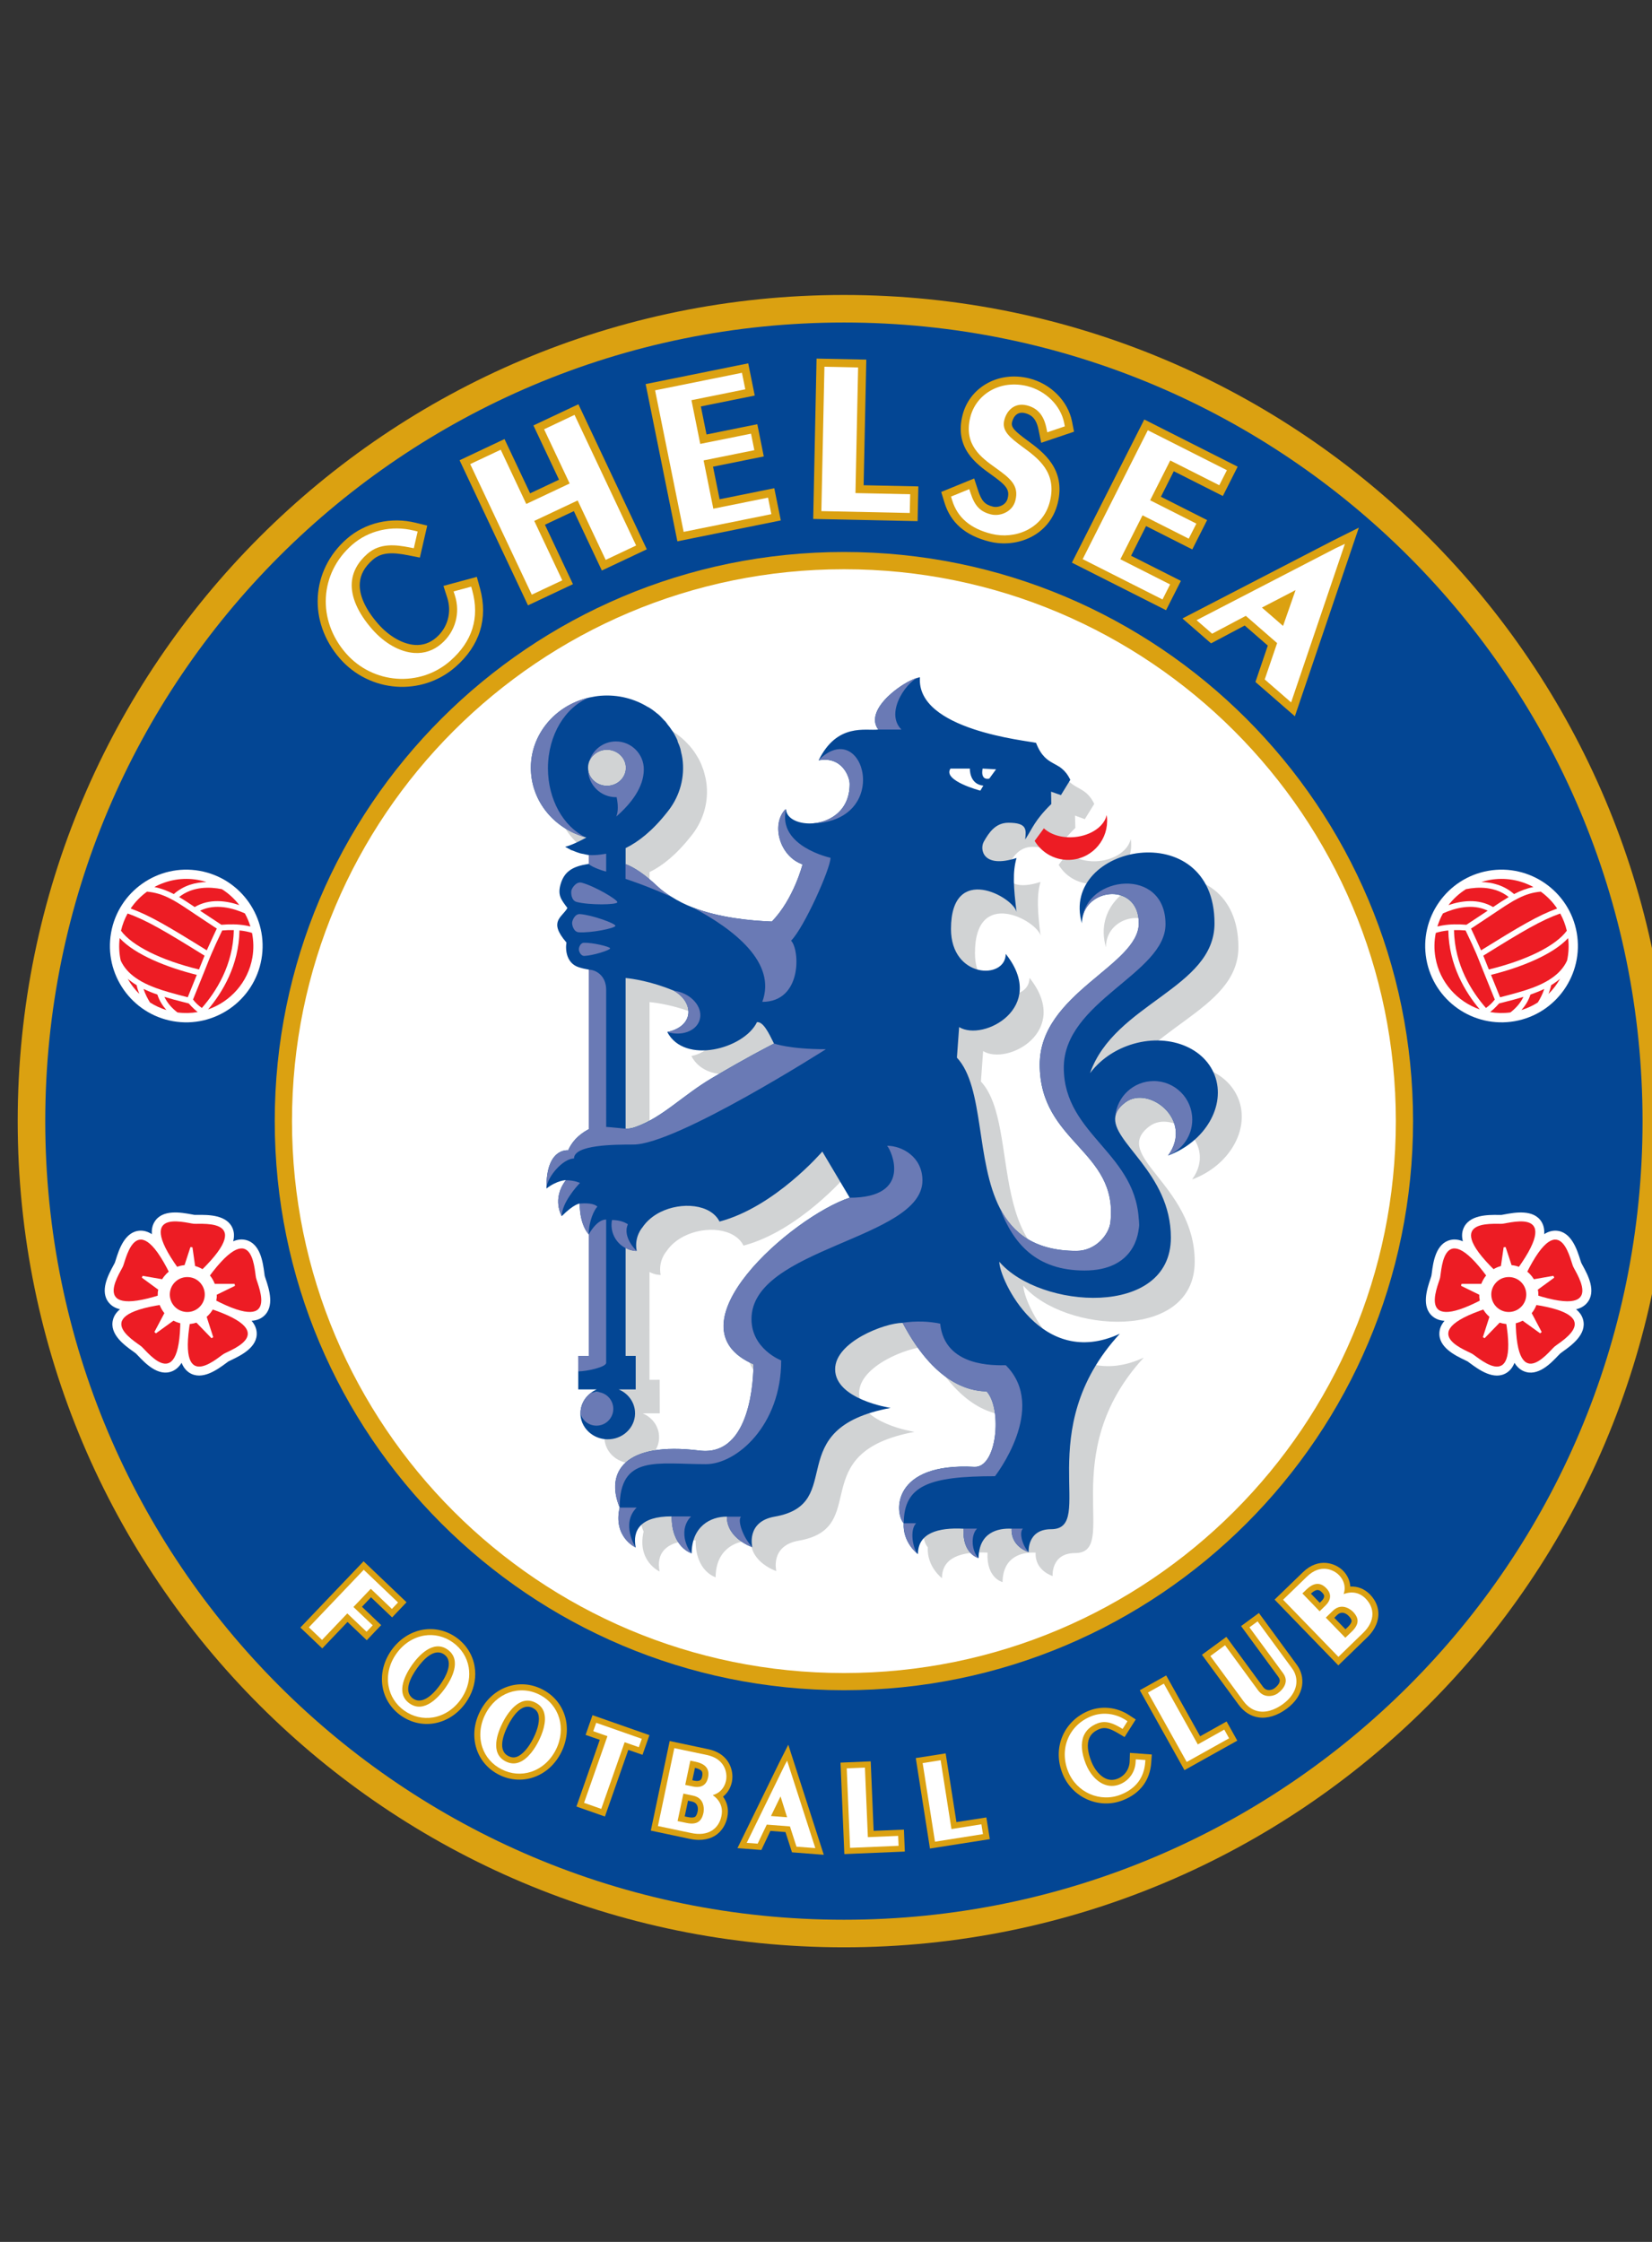 <svg:svg xmlns:dc="http://purl.org/dc/elements/1.1/" xmlns:cc="http://creativecommons.org/ns#" xmlns:rdf="http://www.w3.org/1999/02/22-rdf-syntax-ns#" xmlns:svg="http://www.w3.org/2000/svg" xmlns="http://www.w3.org/2000/svg" xmlns:xlink="http://www.w3.org/1999/xlink" xmlns:inkscape="http://www.inkscape.org/namespaces/inkscape" version="1.2" width="200" height="271.429" style=""><svg:rect width="100%" height="100%" fill="#333333" stroke="none"/><rect id="backgroundrect" width="100%" height="100%" x="0" y="0" fill="none" stroke="none" class="" style=""/>
  <title id="title3282">FC Chelsea Logo</title>
  <defs id="defs2989">
    <inkscape:path-effect effect="bend_path" id="path-effect3865"/>
    <inkscape:path-effect effect="bend_path" id="path-effect3826"/>
    <inkscape:path-effect effect="bend_path" id="path-effect3027"/>
    <inkscape:path-effect effect="bend_path" id="path-effect4520"/>
  </defs>
  
<g class="currentLayer" style=""><title>Layer 1</title><g transform="translate(0,46.429) scale(0.955) " id="g3843" class="selected">
    <path d="m211.721,93.516 c0,57.85 -46.895,104.739 -104.739,104.739 C49.136,198.255 2.244,151.366 2.244,93.516 C2.244,35.672 49.136,-11.222 106.983,-11.222 C164.826,-11.222 211.721,35.672 211.721,93.516 " id="path3381" style="fill:#dba111"/>
    <path d="m208.227,93.516 c0,55.917 -45.327,101.244 -101.244,101.244 c-55.918,0 -101.246,-45.327 -101.246,-101.244 c0,-55.918 45.328,-101.246 101.246,-101.246 c55.917,0 101.244,45.328 101.244,101.246 " id="path3383" style="fill:#034694"/>
    <path d="m179.133,93.516 c0,39.848 -32.303,72.146 -72.15,72.146 c-39.85,0 -72.154,-32.298 -72.154,-72.146 c0,-39.851 32.304,-72.154 72.154,-72.154 c39.848,-0 72.15,32.302 72.15,72.154 " id="path3385" style="fill:#dba111"/>
    <path d="m176.95,93.516 c0,38.642 -31.33,69.967 -69.967,69.967 c-38.642,0 -69.967,-31.325 -69.967,-69.967 c0,-38.642 31.325,-69.968 69.967,-69.968 c38.638,0 69.967,31.326 69.967,69.968 " id="path3387" style="fill:#ffffff"/>
    <path d="m47.031,153.878 c0.774,0.739 2.679,2.553 2.679,2.553 l1.826,-1.922 l-5.446,-5.192 l-0.701,0.735 l-7.312,7.666 l2.776,2.642 c0,0 2.345,-2.459 3.203,-3.355 c0.717,0.681 2.437,2.321 2.437,2.321 l1.827,-1.918 c0,0 -1.718,-1.639 -2.434,-2.325 c0.454,-0.479 0.685,-0.721 1.144,-1.205 " id="path3389" style="fill:#dba111"/>
    <path d="m60.164,162.633 c-0.246,-1.47 -1.072,-2.769 -2.321,-3.656 c-1.243,-0.883 -2.735,-1.232 -4.205,-0.991 c-1.583,0.269 -3.006,1.192 -4.008,2.594 c-0.999,1.411 -1.402,3.057 -1.133,4.646 c0.247,1.466 1.067,2.756 2.312,3.644 c1.246,0.886 2.749,1.24 4.217,0.993 c1.582,-0.267 3.006,-1.191 4.004,-2.598 c0.799,-1.115 1.216,-2.393 1.216,-3.67 c0,-0.318 -0.026,-0.645 -0.082,-0.962 m-7.82,4.072 c-1.273,-0.9 -0.222,-2.782 0.519,-3.817 c0.739,-1.043 2.173,-2.656 3.446,-1.757 c1.328,0.95 0.087,3.003 -0.509,3.836 c-0.598,0.843 -2.125,2.687 -3.456,1.738 z" id="path3391" style="fill:#dba111"/>
    <path d="m68.724,165.54 c-2.931,-1.483 -6.32,-0.268 -7.877,2.818 c-0.78,1.542 -0.932,3.235 -0.43,4.759 c0.464,1.416 1.47,2.571 2.834,3.257 c1.364,0.695 2.899,0.815 4.317,0.349 c1.523,-0.497 2.793,-1.622 3.568,-3.163 c1.564,-3.091 0.524,-6.537 -2.412,-8.02 m-3.241,8.575 c-0.344,0.113 -0.67,0.078 -1.04,-0.107 c-0.581,-0.296 -0.786,-0.825 -0.786,-1.417 c0,-0.818 0.394,-1.783 0.727,-2.44 c0.578,-1.143 1.752,-2.949 3.145,-2.246 c0.368,0.188 0.587,0.431 0.699,0.771 c0.233,0.703 -0.001,1.858 -0.629,3.095 c-0.625,1.237 -1.415,2.111 -2.116,2.343 z" id="path3393" style="fill:#dba111"/>
    <path d="m74.776,169.783 l-0.539,1.546 c0,0 1.379,0.484 1.798,0.622 c-0.528,1.51 -2.961,8.456 -2.961,8.456 l3.613,1.267 c0,0 2.437,-6.94 2.964,-8.45 c0.421,0.147 1.801,0.627 1.801,0.627 l0.876,-2.495 l-7.215,-2.531 l-0.336,0.958 " id="path3395" style="fill:#dba111"/>
    <path d="m89.778,173.135 l-4.883,-1.031 l-0.209,0.993 l-2.182,10.363 l4.969,1.054 c1.588,0.328 2.634,-0.062 3.23,-0.448 c0.757,-0.494 1.288,-1.304 1.492,-2.272 c0.056,-0.264 0.083,-0.519 0.083,-0.769 c0,-0.7 -0.222,-1.331 -0.623,-1.873 c0.56,-0.444 0.959,-1.072 1.125,-1.855 c0.042,-0.202 0.067,-0.431 0.067,-0.669 c0,-1.326 -0.758,-3.011 -3.07,-3.493 m-1.344,7.911 c-0.052,0.237 -0.147,0.55 -0.327,0.667 c-0.166,0.108 -0.484,0.121 -0.897,0.032 c0,0 -0.188,-0.041 -0.41,-0.085 c0.159,-0.748 0.265,-1.245 0.42,-1.994 c0.212,0.05 0.484,0.103 0.484,0.103 c0.641,0.135 0.764,0.609 0.764,0.954 c0,0.138 -0.017,0.256 -0.034,0.323 zM88.1,175.5 c0.429,0.097 0.744,0.255 0.865,0.438 c0.056,0.084 0.083,0.202 0.083,0.342 c0,0.084 -0.012,0.182 -0.034,0.299 c-0.066,0.304 -0.155,0.725 -0.999,0.552 c0,0 -0.105,-0.028 -0.25,-0.059 c0.135,-0.627 0.199,-0.94 0.335,-1.571 z" id="path3397" style="fill:#dba111"/>
    <path d="m98.792,174.823 l-5.304,10.861 l3.029,0.232 c0,0 0.82,-1.73 1.147,-2.419 c0.641,0.053 1.283,0.098 1.911,0.149 c0.235,0.725 0.827,2.567 0.827,2.567 l4.03,0.313 l-4.502,-13.956 l-1.137,2.254 " id="path3399" style="fill:#dba111"/>
    <path d="m110.751,183.492 c-0.067,-1.587 -0.372,-8.813 -0.372,-8.813 l-3.827,0.161 l0.484,11.596 l7.669,-0.319 l-0.115,-2.782 c0,0 -2.739,0.117 -3.839,0.157 " id="path3401" style="fill:#dba111"/>
    <path d="m121.248,182.381 c-0.247,-1.569 -1.367,-8.713 -1.367,-8.713 l-1.003,0.161 l-2.784,0.434 l1.797,11.47 l7.586,-1.191 l-0.435,-2.752 c0,0 -2.706,0.427 -3.795,0.591 " id="path3403" style="fill:#dba111"/>
    <path d="m143.209,174.667 c-0.031,0.994 -0.617,1.85 -1.531,2.212 c-0.507,0.201 -0.991,0.201 -1.475,-0.004 c-0.744,-0.319 -1.433,-1.124 -1.847,-2.159 c-0.487,-1.221 -0.586,-2.258 -0.267,-2.987 c0.219,-0.51 0.65,-0.892 1.307,-1.155 c0.713,-0.283 1.389,-0.023 2.316,0.524 l0.851,0.502 l1.412,-2.228 l-0.838,-0.551 c-1.541,-1.012 -3.448,-1.219 -5.098,-0.56 c-1.531,0.61 -2.719,1.753 -3.346,3.213 c-0.637,1.481 -0.637,3.176 0.009,4.784 c1.219,3.047 4.663,4.548 7.675,3.342 c2.177,-0.869 3.408,-2.523 3.565,-4.781 l0.071,-1.008 l-2.772,-0.206 l-0.033,1.063 " id="path3405" style="fill:#dba111"/>
    <path d="m152.143,171.499 c-0.784,-1.393 -4.306,-7.711 -4.306,-7.711 l-0.882,0.498 l-2.464,1.376 l5.664,10.133 l6.696,-3.74 l-1.356,-2.433 c0,0 -2.396,1.336 -3.352,1.877 " id="path3407" style="fill:#dba111"/>
    <path d="m159.59,155.871 l-0.821,0.601 l-1.438,1.057 l4.7,6.407 c0.215,0.29 0.215,0.484 0.196,0.597 c-0.045,0.331 -0.389,0.689 -0.694,0.908 c-0.144,0.102 -0.476,0.242 -0.816,0.189 c-0.243,-0.035 -0.435,-0.167 -0.605,-0.397 l-4.645,-6.335 l-3.096,2.266 l4.623,6.303 c0.686,0.933 1.538,1.485 2.532,1.636 c1.115,0.174 2.383,-0.206 3.562,-1.077 c2.424,-1.772 2.384,-4.125 1.326,-5.567 l-4.824,-6.588 " id="path3409" style="fill:#dba111"/>
    <path d="m173.694,153.542 c-0.713,-0.739 -1.591,-1.072 -2.514,-1.021 c-0.054,-0.717 -0.332,-1.402 -0.887,-1.976 c-0.968,-0.999 -3.133,-1.778 -5.126,0.162 l-3.585,3.467 l8.078,8.339 l3.647,-3.535 c1.166,-1.129 1.422,-2.222 1.433,-2.929 c0.019,-0.907 -0.353,-1.794 -1.046,-2.506 m-6.103,-0.281 c0.12,0.128 0.268,0.278 0.268,0.487 c0,0.171 -0.093,0.382 -0.373,0.65 c0,0 -0.076,0.077 -0.178,0.179 c-0.453,-0.469 -0.667,-0.69 -1.126,-1.161 c0.809,-0.742 1.144,-0.425 1.409,-0.154 zm1.913,2.871 c0.655,-0.632 1.285,-0.077 1.465,0.112 c0.174,0.175 0.372,0.421 0.372,0.634 c0,0 0,0 0,0.007 c-0.004,0.197 -0.171,0.47 -0.471,0.761 c0,0 -0.139,0.135 -0.305,0.291 c-0.528,-0.546 -0.886,-0.913 -1.415,-1.456 c0.156,-0.156 0.353,-0.349 0.353,-0.349 z" id="path3411" style="fill:#dba111"/>
    <path d="m47.006,152.803 c0.316,0.304 2.674,2.554 2.674,2.554 l0.778,-0.82 l-4.346,-4.144 l-0.175,0.183 l-6.783,7.115 l1.671,1.595 c0,0 2.89,-3.029 3.201,-3.36 c0.316,0.301 2.442,2.325 2.442,2.325 l0.779,-0.817 c0,0 -2.126,-2.024 -2.442,-2.324 c0.282,-0.295 1.92,-2.014 2.2,-2.307 " id="path3413" style="fill:#ffffff"/>
    <path d="m57.4,159.596 c-1.077,-0.767 -2.366,-1.073 -3.631,-0.862 c-1.389,0.238 -2.635,1.049 -3.517,2.29 c-0.884,1.245 -1.239,2.688 -1.003,4.072 c0.212,1.269 0.925,2.388 2.003,3.153 c1.084,0.771 2.378,1.073 3.649,0.86 c1.382,-0.232 2.629,-1.047 3.51,-2.279 c0.704,-0.994 1.076,-2.12 1.076,-3.235 c0,-0.278 -0.024,-0.56 -0.07,-0.837 c-0.215,-1.267 -0.93,-2.39 -2.016,-3.161 m-0.981,5.816 c-0.729,1.019 -2.626,3.259 -4.514,1.916 c-1.882,-1.336 -0.388,-3.861 0.338,-4.887 c0.728,-1.026 2.626,-3.262 4.505,-1.926 c1.889,1.348 0.399,3.874 -0.329,4.897 z" id="path3415" style="fill:#ffffff"/>
    <path d="m68.381,166.222 c-2.543,-1.286 -5.489,-0.216 -6.855,2.486 c-0.688,1.358 -0.824,2.836 -0.387,4.176 c0.401,1.217 1.273,2.213 2.455,2.808 c1.185,0.606 2.514,0.713 3.737,0.311 c1.331,-0.44 2.443,-1.426 3.131,-2.783 c1.362,-2.701 0.468,-5.712 -2.081,-6.997 m-4.281,8.461 c-2.059,-1.036 -0.963,-3.759 -0.394,-4.878 c0.567,-1.124 2.108,-3.621 4.164,-2.576 c0.547,0.274 0.913,0.681 1.087,1.214 c0.404,1.233 -0.251,2.827 -0.679,3.674 c-0.425,0.841 -1.323,2.315 -2.558,2.72 c-0.528,0.179 -1.075,0.125 -1.619,-0.153 z" id="path3417" style="fill:#ffffff"/>
    <path d="m75.498,170.032 l-0.292,0.825 c0,0 1.439,0.506 1.799,0.633 c-0.16,0.452 -2.964,8.449 -2.964,8.449 l2.18,0.766 c0,0 2.807,-7.997 2.964,-8.45 c0.36,0.126 1.799,0.628 1.799,0.628 l0.376,-1.062 l-5.782,-2.029 l-0.08,0.24 " id="path3419" style="fill:#ffffff"/>
    <path d="m89.624,173.877 l-4.138,-0.873 l-0.056,0.251 l-2.023,9.624 l4.223,0.887 c1.073,0.225 1.967,0.113 2.658,-0.34 c0.598,-0.39 0.999,-1.012 1.163,-1.787 c0.042,-0.212 0.067,-0.413 0.067,-0.61 c0,-0.842 -0.417,-1.554 -1.163,-2.065 c0.863,-0.248 1.481,-0.883 1.679,-1.826 c0.034,-0.147 0.054,-0.321 0.054,-0.518 c-0,-0.963 -0.507,-2.329 -2.464,-2.742 m-1.447,0.852 c0.696,0.147 1.177,0.413 1.423,0.792 c0.141,0.215 0.211,0.467 0.211,0.759 c0,0.143 -0.019,0.291 -0.052,0.452 c-0.269,1.282 -1.304,1.268 -1.899,1.138 c0,0 -0.63,-0.13 -0.995,-0.207 c0.085,-0.395 0.565,-2.679 0.648,-3.073 c0.264,0.054 0.665,0.139 0.665,0.139 zm-0.318,4.296 c1.176,0.247 1.361,1.175 1.361,1.738 c0,0.242 -0.038,0.415 -0.043,0.443 c-0.119,0.556 -0.331,0.932 -0.656,1.142 c-0.344,0.23 -0.84,0.274 -1.467,0.144 c0,0 -0.753,-0.161 -1.156,-0.241 c0.087,-0.414 0.65,-3.079 0.735,-3.486 c0.345,0.072 1.226,0.259 1.226,0.259 z" id="path3421" style="fill:#ffffff"/>
    <path d="m99.478,175.157 l-4.814,9.853 l1.386,0.103 c0,0 1.019,-2.141 1.154,-2.415 c0.293,0.023 2.649,0.206 2.938,0.229 c0.092,0.282 0.827,2.567 0.827,2.567 l2.388,0.184 l-3.575,-11.084 l-0.305,0.563 m-0.528,3.962 c0.233,0.744 0.68,2.179 0.828,2.648 c-0.476,-0.035 -1.571,-0.12 -2.041,-0.156 c0.216,-0.443 0.872,-1.792 1.213,-2.492 z" id="path3423" style="fill:#ffffff"/>
    <path d="m110.02,184.286 c-0.019,-0.48 -0.373,-8.813 -0.373,-8.813 l-0.246,0.009 l-2.061,0.084 l0.423,10.081 l6.15,-0.261 l-0.054,-1.258 c0.001,0 -3.395,0.144 -3.84,0.158 " id="path3425" style="fill:#ffffff"/>
    <path d="m120.616,183.26 c-0.077,-0.475 -1.371,-8.723 -1.371,-8.723 l-0.247,0.04 l-2.033,0.322 l1.563,9.965 l6.08,-0.96 l-0.196,-1.245 c-0,0.001 -3.361,0.529 -3.796,0.602 " id="path3427" style="fill:#ffffff"/>
    <path d="m143.967,174.684 c-0.036,1.313 -0.806,2.425 -2.007,2.908 c-0.699,0.278 -1.389,0.268 -2.056,-0.018 c-0.94,-0.397 -1.761,-1.339 -2.258,-2.575 c-0.56,-1.411 -0.65,-2.648 -0.259,-3.572 c0.305,-0.699 0.883,-1.222 1.729,-1.558 c1.107,-0.443 2.123,0.062 2.983,0.572 l0.215,0.126 l0.619,-0.972 l-0.207,-0.14 c-1.335,-0.874 -2.983,-1.057 -4.402,-0.489 c-1.345,0.539 -2.388,1.533 -2.931,2.806 c-0.556,1.289 -0.551,2.786 0.018,4.197 c1.061,2.662 4.057,3.97 6.689,2.921 c1.908,-0.766 2.944,-2.15 3.082,-4.126 l0.018,-0.255 l-1.218,-0.084 l-0.014,0.258 " id="path3429" style="fill:#ffffff"/>
    <path d="m151.848,172.534 c-0.238,-0.416 -4.306,-7.706 -4.306,-7.706 l-0.224,0.125 l-1.792,1.003 l4.914,8.801 l5.372,-3 l-0.611,-1.102 c0.001,0.001 -2.974,1.658 -3.354,1.878 " id="path3431" style="fill:#ffffff"/>
    <path d="m159.424,156.933 l-0.208,0.152 l-0.824,0.605 l4.252,5.793 c0.285,0.39 0.397,0.779 0.336,1.16 c-0.101,0.69 -0.73,1.22 -0.993,1.408 c-0.301,0.227 -0.853,0.416 -1.382,0.33 c-0.449,-0.066 -0.816,-0.303 -1.111,-0.698 l-4.197,-5.725 l-1.859,1.371 l4.17,5.685 c0.561,0.767 1.246,1.219 2.034,1.336 c1.242,0.188 2.407,-0.504 2.994,-0.931 c2.012,-1.479 2.039,-3.33 1.17,-4.508 l-4.381,-5.977 " id="path3433" style="fill:#ffffff"/>
    <path d="m173.146,154.071 c-0.78,-0.807 -1.779,-0.992 -2.815,-0.593 c0.082,-0.241 0.131,-0.488 0.131,-0.734 c0,-0.599 -0.238,-1.183 -0.718,-1.676 c-0.649,-0.668 -2.33,-1.493 -4.049,0.179 l-3.038,2.944 l7.015,7.242 l3.106,-3.012 c0.783,-0.752 1.192,-1.563 1.202,-2.383 c0.012,-0.716 -0.279,-1.393 -0.834,-1.966 m-4.53,-0.315 c0,0.507 -0.331,0.924 -0.597,1.184 c0,0 -0.466,0.453 -0.729,0.712 c-0.283,-0.291 -1.909,-1.966 -2.187,-2.263 c0.189,-0.182 0.486,-0.465 0.486,-0.465 c0.949,-0.925 1.783,-0.986 2.548,-0.193 c0.35,0.364 0.479,0.708 0.479,1.026 zm1.932,5.255 c-0.287,-0.296 -2.183,-2.258 -2.474,-2.554 c0.25,-0.241 0.899,-0.873 0.899,-0.873 c1.238,-1.193 2.492,0.071 2.546,0.13 c0.39,0.403 0.582,0.784 0.582,1.163 c0,0.007 0,0.011 0,0.015 c-0.005,0.416 -0.246,0.852 -0.704,1.305 c0.001,0 -0.604,0.581 -0.849,0.814 z" id="path3435" style="fill:#ffffff"/>
    <path d="m60.449,24.517 l-4.234,1.142 l0.486,1.516 c0.585,1.839 0.056,3.763 -1.378,5.02 c-0.797,0.699 -1.718,1.02 -2.733,0.95 c-1.543,-0.104 -3.284,-1.102 -4.657,-2.673 c-1.617,-1.853 -2.424,-3.636 -2.321,-5.148 c0.071,-1.102 0.607,-2.07 1.635,-2.971 c1.136,-0.995 2.576,-0.956 4.529,-0.568 l1.449,0.286 l0.937,-4.055 l-1.459,-0.356 c-3.136,-0.776 -6.407,-0.014 -8.74,2.029 c-4.57,3.999 -4.943,10.529 -0.867,15.19 c3.788,4.33 10.359,4.802 14.643,1.055 c3.085,-2.695 4.16,-6.143 3.112,-9.96 l-0.403,-1.459 " id="path3437" style="fill:#dba111"/>
    <path d="m71.946,3.283 l-4.324,2.036 c0,0 2.414,5.116 3.244,6.879 c-1.233,0.58 -2.428,1.144 -3.663,1.727 c-0.833,-1.762 -3.248,-6.88 -3.248,-6.88 l-5.694,2.688 l8.672,18.394 l5.699,-2.687 c0,0 -2.687,-5.689 -3.551,-7.534 c1.234,-0.578 2.428,-1.142 3.665,-1.724 c0.867,1.839 3.55,7.529 3.55,7.529 l5.698,-2.689 l-8.669,-18.389 l-1.378,0.649 " id="path3439" style="fill:#dba111"/>
    <path d="m91.225,14.678 c-0.278,-1.37 -0.56,-2.763 -0.834,-4.131 c1.759,-0.354 6.434,-1.298 6.434,-1.298 l-0.822,-4.086 c0,0 -4.677,0.945 -6.437,1.301 c-0.253,-1.252 -0.463,-2.304 -0.718,-3.555 c1.827,-0.368 6.83,-1.379 6.83,-1.379 L94.852,-2.553 L93.356,-2.252 L81.848,0.075 L85.871,20.01 L98.981,17.36 L98.157,13.278 c0,0 -5.092,1.026 -6.932,1.4 " id="path3441" style="fill:#dba111"/>
    <path d="m109.819,-3.026 l-6.304,-0.131 l-0.031,1.52 l-0.394,18.811 l13.234,0.278 l0.095,-4.405 c0,0 -5.081,-0.109 -6.937,-0.147 c0.053,-2.49 0.338,-15.926 0.338,-15.926 " id="path3443" style="fill:#dba111"/>
    <path d="m130.248,7.23 c-1.635,-1.201 -2.114,-1.683 -1.949,-2.339 c0.081,-0.34 0.452,-1.426 1.627,-1.136 c0.707,0.182 1.41,0.554 1.723,2.075 l0.344,1.689 l4.163,-1.407 l-0.259,-1.311 c-0.512,-2.574 -2.689,-4.765 -5.422,-5.448 c-1.957,-0.486 -3.919,-0.226 -5.529,0.741 c-1.478,0.885 -2.518,2.283 -2.929,3.937 c-1.045,4.169 1.765,6.176 3.623,7.506 c1.905,1.362 2.389,1.895 2.099,3.033 c-0.091,0.356 -0.301,0.636 -0.628,0.835 c-0.381,0.224 -0.86,0.305 -1.249,0.204 c-1.001,-0.246 -1.434,-0.719 -1.856,-2.013 l-0.511,-1.552 l-4.177,1.708 l0.405,1.326 c0.783,2.577 2.652,4.201 5.712,4.967 c3.438,0.86 7.609,-0.721 8.648,-4.849 c1.084,-4.35 -1.876,-6.53 -3.835,-7.967 " id="path3445" style="fill:#dba111"/>
    <path d="m145.288,18.076 c1.605,0.811 5.857,2.961 5.857,2.961 l1.881,-3.718 c0,0 -4.256,-2.151 -5.855,-2.959 c0.572,-1.14 1.058,-2.099 1.629,-3.238 c1.66,0.838 6.221,3.143 6.221,3.143 l1.876,-3.718 l-11.837,-5.982 l-0.684,1.355 l-8.491,16.794 l11.936,6.028 l1.882,-3.716 c0,0 -4.638,-2.343 -6.314,-3.187 c0.628,-1.248 1.272,-2.515 1.9,-3.764 " id="path3447" style="fill:#dba111"/>
    <path d="m168.863,19.975 l-18.967,9.814 l3.629,3.156 c0,0 3.131,-1.664 4.268,-2.262 c0.846,0.737 2.093,1.822 2.926,2.545 c-0.408,1.21 -1.567,4.613 -1.567,4.613 l4.999,4.349 l8.109,-23.913 l-3.396,1.697 " id="path3449" style="fill:#dba111"/>
    <path d="m59.738,25.755 l-2.236,0.608 l0.164,0.506 c0.71,2.232 0.07,4.566 -1.678,6.094 c-1.003,0.88 -2.173,1.284 -3.466,1.2 c-1.832,-0.123 -3.781,-1.223 -5.354,-3.022 c-1.798,-2.059 -2.69,-4.094 -2.572,-5.887 c0.093,-1.361 0.76,-2.594 1.983,-3.664 c1.606,-1.404 3.629,-1.148 5.394,-0.798 l0.485,0.094 l0.489,-2.119 l-0.486,-0.121 c-2.819,-0.692 -5.743,-0.015 -7.831,1.813 c-4.131,3.618 -4.463,9.527 -0.769,13.754 c3.419,3.909 9.344,4.337 13.212,0.959 c2.805,-2.46 3.748,-5.459 2.797,-8.924 l-0.134,-0.491 " id="path3451" style="fill:#ffffff"/>
    <path d="m72.377,4.196 l-3.402,1.608 c0,0 2.864,6.077 3.241,6.876 c-0.728,0.345 -4.769,2.252 -5.502,2.594 c-0.376,-0.8 -3.238,-6.877 -3.238,-6.877 l-3.867,1.822 l7.807,16.554 l3.864,-1.819 c0,0 -3.169,-6.718 -3.551,-7.531 c0.733,-0.345 4.769,-2.247 5.502,-2.593 c0.381,0.811 3.551,7.533 3.551,7.533 l3.859,-1.824 l-7.806,-16.557 l-0.457,0.213 " id="path3453" style="fill:#ffffff"/>
    <path d="m90.428,15.874 c-0.159,-0.795 -1.073,-5.325 -1.232,-6.12 c0.847,-0.17 6.433,-1.299 6.433,-1.299 l-0.423,-2.091 c0,0 -5.585,1.124 -6.436,1.296 c-0.155,-0.78 -0.961,-4.765 -1.115,-5.544 C88.508,1.941 94.481,0.738 94.481,0.738 L94.057,-1.354 L83.045,0.868 L86.667,18.811 L97.785,16.566 L97.363,14.474 c-0.001,0 -6.074,1.226 -6.934,1.4 " id="path3455" style="fill:#ffffff"/>
    <path d="m108.781,-2.03 l-4.269,-0.093 l-0.009,0.504 l-0.378,17.798 l11.208,0.238 l0.05,-2.376 c0,0 -6.067,-0.128 -6.936,-0.147 c0.022,-0.95 0.335,-15.924 0.335,-15.924 " id="path3457" style="fill:#ffffff"/>
    <path d="m130.172,2.774 c1.357,0.34 2.141,1.247 2.474,2.853 l0.115,0.561 l2.227,-0.753 l-0.084,-0.439 c-0.44,-2.193 -2.316,-4.067 -4.673,-4.66 c-1.694,-0.423 -3.382,-0.201 -4.758,0.625 c-1.245,0.748 -2.123,1.927 -2.469,3.317 c-0.877,3.497 1.402,5.126 3.23,6.432 c1.85,1.323 2.966,2.227 2.491,4.104 c-0.189,0.781 -0.699,1.228 -1.092,1.463 c-0.61,0.365 -1.358,0.479 -2.016,0.318 c-1.35,-0.338 -2.045,-1.064 -2.572,-2.683 l-0.172,-0.517 l-2.311,0.943 l0.134,0.444 c0.672,2.208 2.304,3.608 4.991,4.281 c2.952,0.737 6.529,-0.598 7.41,-4.115 c0.918,-3.685 -1.501,-5.469 -3.459,-6.9 c-1.662,-1.227 -2.666,-2.047 -2.324,-3.402 c0.299,-1.212 1.303,-2.261 2.858,-1.871 " id="path3459" style="fill:#ffffff"/>
    <path d="m148.353,9.761 c0.779,0.392 6.214,3.139 6.214,3.139 l0.967,-1.907 l-10.025,-5.065 l-0.23,0.452 l-8.028,15.887 l10.119,5.114 l0.964,-1.906 c0,0 -5.525,-2.793 -6.307,-3.191 c0.365,-0.725 2.45,-4.844 2.812,-5.57 c0.771,0.39 5.855,2.959 5.855,2.959 l0.969,-1.907 c0,0 -5.089,-2.567 -5.861,-2.959 c0.359,-0.708 2.192,-4.339 2.549,-5.047 " id="path3461" style="fill:#ffffff"/>
    <path d="m169.329,20.879 l-17.638,9.128 l1.971,1.714 c0,0 3.74,-1.983 4.27,-2.263 c0.439,0.383 3.539,3.08 3.969,3.454 c-0.187,0.557 -1.572,4.608 -1.572,4.608 l3.347,2.91 l6.815,-20.096 l-1.162,0.545 m-9.355,7.529 c0.834,-0.431 2.966,-1.539 4.266,-2.215 c-0.484,1.382 -1.281,3.658 -1.587,4.543 c-0.676,-0.592 -2.001,-1.743 -2.678,-2.328 z" id="path3463" style="fill:#ffffff"/>
    <path d="m157.021,90.768 c-1.447,-3.831 -6.428,-5.496 -11.136,-3.718 c-1.963,0.739 -3.571,1.973 -4.668,3.431 c3.109,-8.873 15.773,-10.757 15.773,-19.012 c0,-13.837 -19.65,-9.961 -16.791,0.002 c0,-4.52 7.195,-5.349 7.195,0 c0,5.35 -12.545,8.858 -12.545,17.896 c0,9.963 9.965,10.885 8.956,19.998 c-0.171,1.571 -1.861,3.636 -4.307,3.636 c-15.263,0 -9.814,-18.789 -15.147,-24.506 l0.279,-3.86 c3.083,1.891 11.262,-2.538 5.878,-9.289 c0,3.32 -6.913,3.136 -6.913,-3.136 c0,-8.487 7.935,-4.059 8.32,-2.184 c-0.38,-3.091 -0.524,-5.052 -0.014,-6.834 c-4.278,1.379 -4.678,-1.093 -4.137,-2.05 c0.62,-1.107 1.449,-2.399 3.115,-2.399 c0.901,0 1.441,0.126 1.76,0.345 c0.533,0.364 0.922,-0.468 0.846,0.306 c0.458,-0.697 0.275,0.173 0.716,-0.526 c0.45,-0.694 1.056,-1.479 2.121,-2.525 l-0.046,-1.566 l1.246,0.457 l1.196,-1.935 c-1.291,-2.677 -3.043,-1.388 -4.334,-4.707 c-1.079,-0.28 -17.887,1.548 -17.4,-5.157 c-1.371,0 -4.617,0.751 -2.608,3.481 c-1.562,0.188 -2.688,-1.586 -5.043,3.213 c2.95,-0.553 1.423,2.745 1.423,3.683 c0,6.08 -8.093,5.977 -8.093,3.129 c-1.95,1.895 -0.844,6.04 2.106,7.061 c0,0 -1.122,4.433 -3.891,7.244 C96.769,71.08 90.174,70.366 86.38,66.78 C84.744,65.234 83.445,64.392 82.338,63.959 v-2.009 c1.62,-0.793 3.396,-2.196 5.242,-4.541 c1.44,-1.759 2.22,-4.014 2.01,-6.409 c-0.027,-0.286 -0.07,-0.568 -0.12,-0.844 c-0.015,-0.088 -0.037,-0.173 -0.057,-0.26 c-0.041,-0.193 -0.087,-0.378 -0.143,-0.569 c-0.027,-0.092 -0.052,-0.186 -0.081,-0.278 c-0.063,-0.191 -0.131,-0.374 -0.206,-0.556 c-0.031,-0.076 -0.053,-0.157 -0.09,-0.229 c-0.103,-0.245 -0.217,-0.475 -0.341,-0.706 c-0.053,-0.094 -0.109,-0.182 -0.16,-0.268 c-0.085,-0.139 -0.166,-0.28 -0.255,-0.415 c-0.072,-0.107 -0.148,-0.215 -0.224,-0.322 c-0.078,-0.103 -0.161,-0.208 -0.242,-0.311 c-0.09,-0.11 -0.178,-0.227 -0.273,-0.336 c-0.064,-0.072 -0.132,-0.142 -0.199,-0.208 c-0.24,-0.265 -0.5,-0.511 -0.771,-0.747 c-0.023,-0.019 -0.049,-0.045 -0.076,-0.065 c-0.152,-0.13 -0.313,-0.253 -0.472,-0.372 c-0.041,-0.031 -0.083,-0.061 -0.128,-0.093 c-0.17,-0.12 -0.344,-0.237 -0.526,-0.349 c-0.011,-0.007 -0.021,-0.011 -0.029,-0.019 c-1.727,-1.058 -3.815,-1.611 -6.02,-1.436 c-5.308,0.423 -9.254,4.858 -8.811,9.907 c0.345,3.934 3.246,7.076 7.019,8.078 c-1.323,0.739 -2.441,1.165 -2.694,1.165 c0.042,0.027 0.097,0.058 0.156,0.097 c0.015,0.007 0.034,0.018 0.052,0.027 c0.051,0.033 0.112,0.067 0.174,0.1 c0.015,0.009 0.034,0.018 0.049,0.027 c0.085,0.043 0.173,0.087 0.271,0.134 c0.015,0.007 0.034,0.013 0.049,0.02 c0.087,0.041 0.176,0.083 0.271,0.119 c0.027,0.012 0.056,0.023 0.085,0.033 c0.231,0.097 0.491,0.183 0.775,0.264 c0.041,0.011 0.083,0.02 0.118,0.031 c0.115,0.029 0.232,0.056 0.353,0.085 c0.04,0.007 0.08,0.015 0.123,0.024 c0.152,0.027 0.312,0.054 0.472,0.074 c0.014,0 0.027,0.007 0.041,0.007 v1.143 c-0.06,0.013 -0.114,0.019 -0.17,0.028 c-1.727,0.284 -2.849,0.816 -3.356,2.353 c-0.504,1.543 0.014,2.1 0.822,3.183 c-0.683,1.221 -2.473,1.678 -0.137,4.375 c-0.17,1.019 0.045,2.641 1.528,3.134 c0.484,0.164 0.887,0.251 1.312,0.325 l-0.002,20.225 c-1.479,0.784 -2.209,1.761 -2.612,2.672 c0,0 -1.187,-2.636 -1.109,2.585 c1.349,-1.047 0.818,1.212 0.818,1.212 c-1.837,2.38 0.496,2.251 0.496,2.251 c1.582,-1.58 1.259,0.716 1.259,0.716 c0,2.8 1.137,3.896 1.147,3.901 v15.408 l-1.344,0.004 l0.013,4.252 l2.35,-0.004 c-1.319,0.547 -2.188,1.85 -2.061,3.289 c0.16,1.814 1.835,3.162 3.744,3.015 c1.907,-0.153 3.324,-1.744 3.161,-3.562 c-0.108,-1.255 -0.94,-2.279 -2.07,-2.75 l2.168,-0.006 l-0.009,-4.252 l-1.293,0.006 l0.002,-13.671 c0.267,0.146 0.555,0.248 0.868,0.316 c0.125,0.023 0.249,0.041 0.376,0.049 c0.056,0.009 0.114,0.009 0.17,0.011 c-0.348,-1.797 0.726,-2.988 0.726,-2.988 c0.551,-0.83 1.348,-1.477 2.256,-1.933 c2.713,-1.361 6.416,-1.017 7.522,1.199 c7.012,-1.848 13.037,-8.896 13.037,-8.896 l3.451,5.874 c-7.317,2.447 -23.256,16.302 -12.192,21.101 c-0.004,1.397 -0.191,11.764 -6.839,10.941 c-9.574,-1.179 -11.962,2.782 -10.123,7.235 c-0.864,3.755 2.028,5.059 2.028,5.059 c-0.434,-2.169 0.609,-3.966 4.566,-3.943 c-0.02,3.957 2.535,4.67 2.535,4.67 c0.018,-3.388 2.373,-4.643 4.465,-4.634 c-0.015,2.792 3.228,3.853 3.228,3.853 c0,0 -0.822,-3.218 2.845,-3.853 c9.282,-1.617 0.565,-11.164 14.681,-13.795 c0,0 -7.029,-1.06 -7.029,-4.903 c0,-3.498 6.363,-5.889 8.554,-5.889 c4.493,8.584 9.374,8.652 10.653,8.713 c1.99,2.222 1.323,9.713 -1.549,9.566 c-10.515,-0.565 -10.13,5.831 -8.952,7.14 c-0.134,2.483 1.797,3.917 1.797,3.917 c0,-2.661 2.532,-3.41 5.779,-3.234 c-0.171,3.251 1.901,3.737 1.901,3.737 c0.057,-3.272 2.477,-3.826 4.197,-3.737 c-0.126,2.293 2.15,2.968 2.15,2.968 c0,0 -0.224,-2.91 2.84,-2.91 c5.812,-0.004 -2.629,-12.459 8.714,-24.777 c-9.964,4.612 -15.265,-6.917 -15.265,-9.13 c5.121,5.993 21.725,7.189 21.725,-3.048 c0,-9.78 -10.749,-13.423 -5.72,-17.164 c2.925,-2.175 8.677,2.219 5.386,6.757 c4.719,-1.749 7.349,-6.318 5.905,-10.147 m-63.687,0.308 c-3.756,2.209 -6.275,5.003 -9.699,6.225 c-0.52,0.182 -0.935,0.234 -1.295,0.211 V78.424 c0.907,0.085 3.262,0.407 6.015,1.545 c2.726,1.488 2.726,4.563 -0.714,5.292 c2.175,4.164 9.708,2.125 11.35,-1.266 c0.804,-0.071 1.515,1.364 2.184,2.722 c-1.057,0.549 -3.22,1.64 -7.84,4.359 zm42.045,-31.644 c-0.413,0.561 -0.821,1.118 -1.177,1.596 c0.953,1.583 2.745,2.573 4.709,2.392 c2.714,-0.257 4.711,-2.666 4.462,-5.382 c-0.015,-0.099 -0.028,-0.188 -0.041,-0.284 c-0.291,1.407 -1.949,2.598 -4.057,2.793 c-1.597,0.15 -3.042,-0.308 -3.894,-1.114 z" id="path3465" style="fill:#d1d3d4"/>
    <path d="m131.162,57.988 c0.946,1.583 2.742,2.573 4.706,2.39 c2.718,-0.254 4.71,-2.664 4.462,-5.383 c-0.01,-0.096 -0.028,-0.189 -0.041,-0.285 c-0.288,1.405 -1.954,2.599 -4.058,2.794 c-1.601,0.15 -3.044,-0.309 -3.896,-1.114 c-0.411,0.562 -0.823,1.119 -1.172,1.597 " id="path3469" style="fill:#ed1c24"/>
    <path d="m116.619,37.247 c-0.078,0 -0.157,0.03 -0.25,0.063 c-1.706,0.36 -6.943,3.964 -5.031,6.562 c-1.569,0.186 -5.212,-0.89 -7.562,3.906 c2.953,-0.556 3.938,2.06 3.938,3 c0,3.559 -2.765,4.986 -5.062,5 c-1.538,0.004 -2.857,-0.622 -3,-1.688 c0.007,-0.031 -0.007,-0.062 0,-0.094 c-0.002,-0.003 -0.031,0.004 -0.031,0 l-0.063,0 c-1.832,1.933 -0.719,5.963 2.188,6.969 c0,0 -1.137,4.439 -3.906,7.25 c-2.757,-0.107 -6.606,-0.482 -10,-1.781 c-0.95,-0.361 -1.849,-0.815 -2.688,-1.344 c-0.647,-0.401 -1.267,-0.83 -1.812,-1.344 c-1.635,-1.545 -2.926,-2.385 -4.031,-2.812 l0,-2.031 c1.62,-0.795 3.404,-2.186 5.25,-4.531 c1.442,-1.757 2.211,-4.009 2,-6.406 c-0.023,-0.286 -0.068,-0.563 -0.125,-0.844 c-0.013,-0.087 -0.044,-0.163 -0.063,-0.25 C86.327,46.679 86.3,46.464 86.244,46.278 C86.219,46.183 86.184,46.091 86.151,45.997 C86.09,45.806 86.003,45.647 85.932,45.466 C85.9,45.388 85.901,45.292 85.869,45.216 C85.764,44.976 85.647,44.754 85.526,44.528 C85.477,44.432 85.42,44.339 85.369,44.247 C85.284,44.108 85.177,43.975 85.088,43.841 C85.015,43.733 84.948,43.635 84.869,43.528 c-0.078,-0.103 -0.167,-0.214 -0.25,-0.313 c-0.089,-0.117 -0.153,-0.234 -0.25,-0.344 c-0.063,-0.072 -0.151,-0.15 -0.219,-0.219 c-0.242,-0.262 -0.479,-0.519 -0.75,-0.75 c-0.027,-0.022 -0.067,-0.043 -0.094,-0.063 c-0.152,-0.128 -0.305,-0.259 -0.469,-0.375 c-0.043,-0.028 -0.083,-0.065 -0.125,-0.094 c-0.173,-0.123 -0.349,-0.231 -0.531,-0.344 c-0.011,-0.005 -0.021,0.004 -0.031,0 c-1.727,-1.063 -3.796,-1.61 -6,-1.438 c-0.475,0.038 -0.955,0.122 -1.406,0.219 c-4.588,1.017 -7.811,5.091 -7.406,9.688 c0.343,3.893 3.163,6.996 6.875,8.031 c0.038,0.011 0.085,0.022 0.125,0.031 c-1.326,0.739 -2.434,1.156 -2.688,1.156 c0.043,0.027 0.096,0.085 0.156,0.125 c0.015,0.007 0.045,-0.01 0.063,0 c0.053,0.031 0.089,0.089 0.156,0.125 c0.016,0.009 0.044,-0.006 0.063,0 c0.079,0.042 0.154,0.109 0.25,0.156 c0.018,0.005 0.049,0.022 0.063,0.031 c0.084,0.04 0.183,0.053 0.281,0.094 c0.027,0.012 0.033,0.02 0.063,0.031 c0.236,0.093 0.494,0.201 0.781,0.281 c0.04,0.009 0.084,0.02 0.125,0.031 c0.112,0.029 0.223,0.037 0.344,0.063 c0.041,0.011 0.082,0.022 0.125,0.031 c0.152,0.029 0.304,0.074 0.469,0.094 c0.012,0 0.051,-0.008 0.063,0 l0,1.125 c-0.054,0.008 -0.129,0.02 -0.188,0.031 c-1.723,0.282 -2.838,0.835 -3.344,2.375 c-0.504,1.543 0.004,2.105 0.812,3.188 c-0.688,1.217 -2.457,1.675 -0.125,4.375 c-0.166,1.017 0.05,2.632 1.531,3.125 c0.485,0.164 0.889,0.237 1.312,0.313 l0,20.219 c-1.481,0.785 -2.224,1.776 -2.625,2.688 c0,0 -2.831,-0.38 -2.75,4.844 c1.348,-1.052 2.469,-1.062 2.469,-1.062 c-1.835,2.377 -0.531,4.562 -0.531,4.562 c1.582,-1.584 2.281,-1.594 2.281,-1.594 c0,2.812 1.156,3.906 1.156,3.906 c0,-0.424 0.022,-0.809 0.094,-1.188 c-0.072,0.379 -0.094,0.764 -0.094,1.188 l0,15.406 l-1.344,0 l0,1.969 l0,2.281 l2.344,0 c-0.287,0.12 -0.545,0.281 -0.781,0.469 c-0.812,0.618 -1.311,1.572 -1.281,2.625 l0,0.188 c0.161,1.819 1.839,3.188 3.75,3.031 c1.905,-0.149 3.314,-1.748 3.156,-3.562 c-0.111,-1.25 -0.932,-2.279 -2.062,-2.75 l2.156,0 l0,-4.25 l-1.281,0 l0,-13.688 c0.269,0.139 0.537,0.252 0.844,0.313 c0.131,0.03 0.279,0.048 0.406,0.063 c0.056,0.001 0.1,-0.002 0.156,0 c-0.348,-1.796 0.719,-2.969 0.719,-2.969 c0.556,-0.832 1.347,-1.48 2.25,-1.938 c2.717,-1.362 6.425,-1.028 7.531,1.188 c7.012,-1.846 13.031,-8.875 13.031,-8.875 l3.469,5.844 c-7.319,2.45 -23.251,16.322 -12.188,21.125 c-0.005,1.393 -0.199,11.752 -6.844,10.938 c-9.572,-1.185 -11.962,2.766 -10.125,7.219 c-0.867,3.759 2.031,5.062 2.031,5.062 c-0.432,-2.166 0.607,-3.956 4.562,-3.938 c-0.021,3.956 2.531,4.688 2.531,4.688 c0.014,-3.393 2.374,-4.669 4.469,-4.656 c-0.014,2.792 3.219,3.875 3.219,3.875 c0,0 -0.827,-3.24 2.844,-3.875 c9.279,-1.617 0.57,-11.146 14.688,-13.781 c0,0 -7.031,-1.06 -7.031,-4.906 c0,-3.492 6.344,-5.875 8.531,-5.875 c0.002,0.005 0.029,-0.005 0.031,0 c4.492,8.546 9.381,8.622 10.656,8.688 c1.988,2.218 1.31,9.713 -1.562,9.562 c-10.515,-0.56 -10.147,5.848 -8.969,7.156 c-0.131,2.487 1.812,3.906 1.812,3.906 c0,-2.663 2.534,-3.39 5.781,-3.219 c-0.175,3.248 1.906,3.719 1.906,3.719 c0.049,-3.272 2.465,-3.81 4.188,-3.719 c-0.12,2.298 2.156,2.969 2.156,2.969 c0,0 -0.218,-2.903 2.844,-2.906 c5.814,0 -2.63,-12.464 8.719,-24.781 c-9.963,4.614 -15.281,-6.912 -15.281,-9.125 c5.122,5.995 21.75,7.172 21.75,-3.062 c0,-8.257 -7.666,-12.146 -7.031,-15.406 c0.116,-0.599 0.502,-1.167 1.281,-1.75 c2.929,-2.177 8.68,2.219 5.406,6.75 c4.715,-1.749 7.345,-6.328 5.906,-10.156 c-1.451,-3.831 -6.451,-5.495 -11.156,-3.719 c-1.971,0.744 -3.561,1.977 -4.656,3.438 c3.104,-8.873 15.781,-10.741 15.781,-19 c0,-13.837 -19.672,-9.963 -16.812,0 c0,-0.15 0.013,-0.293 0.031,-0.438 c0.028,-0.258 0.083,-0.489 0.156,-0.719 c1.105,-3.454 7.031,-3.697 7.031,1.156 c0,5.35 -12.562,8.864 -12.562,17.906 c0,9.963 9.977,10.86 8.969,19.969 c-0.171,1.577 -1.867,3.656 -4.312,3.656 c-5.245,0 -8.057,-2.229 -9.688,-5.375 c-3.11,-6.008 -1.967,-15.375 -5.469,-19.125 l0.281,-3.875 c3.085,1.893 11.281,-2.53 5.906,-9.281 c0,3.324 -6.938,3.114 -6.938,-3.156 c0,-8.487 7.927,-4.029 8.312,-2.156 c-0.381,-3.089 -0.521,-5.069 0,-6.844 c-4.282,1.375 -4.689,-1.103 -4.156,-2.062 c0.627,-1.109 1.461,-2.406 3.125,-2.406 c2.405,0 2.251,0.881 2.125,2.125 c0.918,-1.389 1.175,-2.41 3.312,-4.5 L133.244,51.747 l1.25,0.438 l1.188,-1.938 c-1.289,-2.677 -3.048,-1.366 -4.344,-4.688 c-1.074,-0.282 -15.208,-1.605 -14.719,-8.312 zm-3.094,5.156 c0.055,0.355 0.172,0.715 0.375,1.031 c-0.203,-0.317 -0.32,-0.677 -0.375,-1.031 zM76.744,46.434 c1.317,-0.105 2.481,0.835 2.594,2.094 c0.109,1.252 -0.868,2.364 -2.188,2.469 c-1.322,0.106 -2.488,-0.836 -2.594,-2.094 c-0.029,-0.334 0.013,-0.64 0.125,-0.938 c0,-0.007 -0.003,-0.029 0,-0.031 c0.013,-0.045 0.048,-0.081 0.063,-0.125 c0.345,-0.739 1.093,-1.302 2,-1.375 zm32.031,1.312 c0.158,0.263 0.273,0.565 0.375,0.875 c-0.102,-0.31 -0.217,-0.612 -0.375,-0.875 zm-9.219,7.875 c0.082,0.486 0.26,0.917 0.5,1.312 c-0.24,-0.396 -0.419,-0.826 -0.5,-1.312 zm5.188,6.5 c-0.341,0.923 -0.821,2.031 -1.344,3.156 c0.523,-1.125 1.003,-2.234 1.344,-3.156 zm35.125,2.031 c-0.57,0.305 -1.107,0.711 -1.531,1.188 c0.428,-0.485 0.953,-0.879 1.531,-1.188 zm6.656,0.75 c0.217,0.239 0.396,0.513 0.562,0.812 c-0.167,-0.299 -0.346,-0.574 -0.562,-0.812 zM79.307,75.372 c0.907,0.087 3.251,0.429 6,1.562 c0.032,0.015 0.066,0.013 0.094,0.031 c2.643,1.507 2.59,4.535 -0.812,5.25 c2.171,4.167 9.733,2.141 11.375,-1.25 c0.8,-0.071 1.486,1.364 2.156,2.719 c-1.055,0.55 -3.196,1.624 -7.812,4.344 c-3.757,2.211 -6.293,4.999 -9.719,6.219 c-0.522,0.189 -0.923,0.239 -1.281,0.219 l0,-19.094 zm21.281,0.219 c-0.154,0.436 -0.356,0.848 -0.625,1.219 c0.269,-0.371 0.471,-0.783 0.625,-1.219 zm-19.125,20.75 c-0.439,0.089 -0.814,0.156 -1.156,0.156 c0.342,0 0.717,-0.068 1.156,-0.156 zM73.244,97.434 c-0.096,0.069 -0.181,0.171 -0.25,0.25 c0.076,-0.093 0.137,-0.171 0.25,-0.25 zm-2.75,2.219 c-0.346,0.389 -0.66,0.797 -0.875,1.219 c0.212,-0.416 0.536,-0.834 0.875,-1.219 zm73.875,6.219 c0.017,0.262 0.031,0.538 0.031,0.812 c0,0.136 -0.034,0.331 -0.063,0.562 c0.028,-0.232 0.031,-0.427 0.031,-0.562 c0,-0.285 0.018,-0.541 0,-0.812 zm-1.062,4.094 c-0.121,0.169 -0.257,0.338 -0.406,0.5 c0.143,-0.157 0.289,-0.337 0.406,-0.5 zm-67.688,17.875 c0.147,0 0.299,0.034 0.438,0.063 c-0.139,-0.028 -0.29,-0.031 -0.438,-0.031 c-0.132,0 -0.251,0.007 -0.375,0.031 c0.124,-0.025 0.244,-0.063 0.375,-0.063 z" id="path3070" style="fill:#034694;fill-opacity:1"/>
    <path d="m124.563,48.823 l1.707,0.09 l-0.854,1.171 c-0,0 -1.14,0.36 -0.853,-1.261 m-4.071,0 h2.459 c0,0 -0.089,1.984 1.707,2.162 l-0.381,0.632 c-0,0 -4.825,-1.261 -3.785,-2.794 z" id="path3471" style="fill:#ffffff"/>
    <path d="m78.258,65.776 c0.085,-0.32 -2.898,-2.065 -4.52,-2.49 c-0.683,-0.177 -1.21,0.645 -1.295,0.966 c-0.083,0.322 -0.027,1.297 0.654,1.476 c1.624,0.425 5.078,0.369 5.161,0.049 m-0.245,2.977 c0.025,-0.302 -2.95,-1.372 -4.485,-1.487 c-0.643,-0.047 -0.981,0.784 -1.001,1.084 c-0.022,0.305 0.19,1.174 0.834,1.22 c1.532,0.114 4.633,-0.509 4.652,-0.816 zm-3.378,-8.977 v1.14 c0.436,0.437 2.027,0.949 2.209,0.949 v-2.258 c0,0 -1.196,0.251 -2.209,0.169 zm-0.623,11.126 c-0.466,0.019 -0.641,0.636 -0.629,0.858 c0.004,0.219 0.226,0.826 0.692,0.808 c1.108,-0.04 3.281,-0.737 3.272,-0.955 c-0.009,-0.218 -2.227,-0.75 -3.335,-0.712 zm-2.283,30.107 c-1.835,2.377 -0.513,4.546 -0.513,4.546 c0,-1.656 1.889,-3.787 2.31,-4.203 c0,0 -0.647,-0.343 -1.797,-0.343 zm5.853,5.044 c-0.282,1.467 0.448,2.895 1.711,3.551 c0.269,0.139 0.561,0.249 0.867,0.31 c0.131,0.03 0.254,0.046 0.382,0.06 c0.056,0.001 0.112,0.002 0.168,0.004 c0,0 -1.858,-1.739 -1.111,-3.384 c-0.485,-0.333 -1.208,-0.542 -2.017,-0.542 zm-3.358,-48.523 c-2.782,-1.358 -4.76,-4.76 -4.76,-8.75 c0,-4.234 2.224,-7.811 5.28,-8.983 c-4.588,1.017 -7.825,5.094 -7.42,9.691 c0.343,3.893 3.188,7.007 6.9,8.042 zm29.536,-9.765 c2.953,-0.556 3.954,2.069 3.954,3.009 c0,3.559 -2.772,4.993 -5.07,5.007 v0.002 c10.658,0 6.902,-13.803 1.115,-8.017 zm-7.124,30.629 c5.094,0 4.751,-6.653 3.65,-7.755 c1.634,-1.633 4.998,-9.126 4.998,-10.51 c0,0 -6.723,-1.45 -5.649,-6.115 c-0.002,-0.003 -0.002,-0.005 -0.002,-0.009 l-0.09,-0.016 c-1.832,1.933 -0.718,5.965 2.188,6.972 c0,0 -1.122,4.433 -3.891,7.244 C95.084,68.096 91.22,67.733 87.826,66.434 c5.247,2.785 10.649,6.993 8.812,11.96 zM76.739,46.45 c1.317,-0.105 2.477,0.828 2.589,2.087 c0.109,1.252 -0.872,2.359 -2.191,2.464 c-1.322,0.106 -2.484,-0.828 -2.589,-2.085 c0,1.949 1.582,3.532 3.535,3.532 c0.029,0 0.058,-0.002 0.088,-0.002 c0.175,0.864 0.235,1.783 -0.047,2.455 c1.907,-1.658 3.493,-3.733 3.493,-5.986 c0,-1.954 -1.586,-3.537 -3.533,-3.537 c-1.626,0 -2.988,1.095 -3.404,2.583 c0.309,-0.818 1.091,-1.434 2.061,-1.512 zm37.538,-2.572 c-2.303,-2.307 1.101,-6.62 2.351,-6.62 c-1.368,0 -7.299,3.883 -5.285,6.62 c1.111,0 2.934,0 2.934,0 zM84.6,82.219 c1.827,0.561 3.664,-0.123 4.092,-1.527 c0.428,-1.407 -0.712,-2.995 -2.543,-3.558 c-0.253,-0.075 -0.508,-0.13 -0.759,-0.16 c2.643,1.507 2.612,4.531 -0.791,5.245 zM79.299,62.804 c0,0 2.619,0.828 5.84,2.3 c-0.647,-0.401 -1.254,-0.853 -1.799,-1.367 c-1.635,-1.545 -2.936,-2.388 -4.041,-2.815 v1.882 l0,0 zm0.993,33.68 c5.475,0 24.403,-12.085 24.403,-12.085 c-4.675,0 -6.563,-0.723 -6.563,-0.723 c-1.055,0.55 -3.221,1.637 -7.838,4.356 c-3.757,2.211 -6.275,5.007 -9.7,6.228 c-0.522,0.189 -0.936,0.233 -1.294,0.213 c-0.788,-0.068 -1.656,-0.175 -2.455,-0.223 V76.87 c0,-1.823 -1.331,-2.555 -2.209,-2.555 v20.227 c-1.481,0.785 -2.209,1.76 -2.61,2.672 c0,0 -2.823,-0.376 -2.742,4.847 c0,-1.385 2.056,-3.808 3.481,-3.808 c0,-1.768 5.188,-1.768 7.527,-1.768 zm47.215,27.981 c-1.386,0 -7.749,0.269 -8.32,-5.273 c-1.406,-0.302 -3.048,-0.363 -4.772,-0.118 c4.498,8.584 9.381,8.653 10.658,8.719 c1.988,2.218 1.322,9.708 -1.55,9.557 c-10.515,-0.56 -10.129,5.837 -8.951,7.146 c0,-4.824 3.279,-5.967 11.562,-5.967 c0,0 6.771,-8.665 1.373,-14.064 zm2.162,20.713 h-1.423 c-0.12,2.298 2.154,2.975 2.154,2.975 c-0.731,-0.731 -1.264,-2.437 -0.731,-2.975 zm-13.306,3.235 c-0.605,-0.606 -1.103,-3.034 -0.225,-3.918 h-1.568 c-0.131,2.487 1.793,3.918 1.793,3.918 zM147.752,68.548 c0,-7.343 -10.071,-6.19 -10.568,-0.551 c0.444,-4.133 7.173,-4.743 7.173,0.434 c0,5.35 -12.549,8.855 -12.549,17.896 c0,9.963 9.962,10.885 8.955,19.994 c-0.171,1.577 -1.86,3.637 -4.306,3.637 c-5.245,0 -8.052,-2.226 -9.682,-5.371 c1.667,4.453 4.601,7.867 10.707,7.867 c6.327,0 6.901,-4.676 6.901,-5.763 c0,-9.12 -9.525,-11.288 -9.525,-19.955 c0.001,-8.439 12.894,-11.916 12.894,-18.188 zm-74.264,35.429 c0,2.812 1.147,3.903 1.147,3.903 c0,-1.695 0.697,-3.128 1.095,-3.524 c-0.589,-0.593 -2.242,-0.379 -2.242,-0.379 zm72.771,-15.542 c-2.556,0 -4.65,1.956 -4.87,4.452 c0.116,-0.599 0.516,-1.181 1.295,-1.764 c2.929,-2.177 8.669,2.208 5.395,6.739 c1.8,-0.723 3.064,-2.479 3.064,-4.537 c0.001,-2.699 -2.186,-4.891 -4.884,-4.891 zm-22.404,56.743 h-1.708 c-0.175,3.248 1.904,3.737 1.904,3.737 c-0.882,-0.879 -1.029,-2.905 -0.196,-3.737 zM75.616,127.856 c-0.264,0 -0.51,0.054 -0.745,0.144 c-0.812,0.618 -1.307,1.578 -1.277,2.63 c0.271,0.866 1.068,1.492 2.022,1.492 c1.178,0 2.132,-0.955 2.132,-2.132 c0,-1.179 -0.954,-2.134 -2.132,-2.134 zm11.996,15.771 h-2.468 c-0.021,3.956 2.537,4.673 2.537,4.673 c-0.721,-0.726 -1.637,-3.106 -0.069,-4.673 zm7.654,-25.017 c0,-9.048 21.671,-10.11 21.671,-17.565 c0,-3.036 -2.621,-4.407 -4.484,-4.407 c0.527,0.528 3.346,6.589 -4.748,6.589 c-7.319,2.45 -23.258,16.304 -12.194,21.107 c-0.005,1.393 -0.193,11.761 -6.837,10.946 c-9.572,-1.185 -11.96,2.772 -10.123,7.225 c0,-6.756 4.745,-5.501 10.941,-5.501 c3.875,0 9.54,-4.9 9.54,-13.151 c0,0 -3.766,-1.445 -3.766,-5.244 zm-18.422,5.545 v-18.169 c-1.228,0 -2.209,1.894 -2.209,1.894 v15.501 v-0.099 l-1.342,0.004 l0.012,1.957 c1.033,-0 3.54,-0.533 3.54,-1.088 zm3.73,23.412 c0,0 -1.916,-3.01 0.137,-5.062 h-2.16 c-0.867,3.759 2.023,5.062 2.023,5.062 zm13.359,-3.902 c0,0 -1.032,0 -1.791,0 c-0.014,2.792 3.23,3.849 3.23,3.849 c-1.143,-1.138 -1.926,-3.369 -1.439,-3.849 z" id="path3473" style="fill:#6a7ab5;fill-opacity:1"/>
    <line style="fill:none" id="line3475" y2="72.746" x2="182" y1="72.746" x1="182"/>
    <path d="m33.675,113.502 l-0.119,-0.367 l-0.051,-0.382 c-0.175,-1.307 -0.491,-3.74 -2.37,-4.176 c-0.502,-0.117 -1.021,-0.057 -1.575,0.171 c0.151,-0.578 0.133,-1.102 -0.049,-1.582 c-0.693,-1.801 -3.145,-1.779 -4.463,-1.761 h-0.387 l-0.382,-0.071 c-1.294,-0.238 -3.709,-0.689 -4.699,0.964 c-0.266,0.442 -0.372,0.953 -0.327,1.548 c-0.501,-0.323 -1.007,-0.468 -1.517,-0.444 c-1.928,0.103 -2.666,2.443 -3.06,3.702 l-0.12,0.366 l-0.179,0.34 c-0.632,1.16 -1.804,3.311 -0.538,4.768 c0.338,0.389 0.793,0.65 1.374,0.787 c-0.459,0.38 -0.756,0.815 -0.885,1.313 c-0.504,1.861 1.496,3.284 2.567,4.046 l0.314,0.232 l0.271,0.274 c0.907,0.96 2.593,2.737 4.369,1.985 c0.47,-0.202 0.859,-0.553 1.171,-1.062 c0.222,0.555 0.542,0.967 0.972,1.251 c1.617,1.047 3.587,-0.412 4.646,-1.191 l0.313,-0.23 l0.348,-0.171 c1.19,-0.57 3.406,-1.622 3.239,-3.543 c-0.045,-0.516 -0.26,-0.989 -0.646,-1.442 c0.594,-0.035 1.085,-0.215 1.483,-0.538 c1.502,-1.213 0.72,-3.538 0.301,-4.788 " id="path3477" style="fill:#ffffff"/>
    <path d="m25.228,115.061 c10.789,6.377 7.466,-0.635 7.229,-1.672 c-0.239,-1.033 -0.33,-8.79 -7.229,1.672 " id="path3479" style="fill:#ed1c24"/>
    <path d="m24.549,116.657 c-2.73,12.226 2.912,6.904 3.822,6.362 c0.91,-0.547 8.258,-3.032 -3.822,-6.362 " id="path3481" style="fill:#ed1c24"/>
    <path d="m22.817,116.509 c-12.476,1.177 -5.667,4.901 -4.867,5.596 c0.802,0.693 5.432,6.918 4.867,-5.596 " id="path3483" style="fill:#ed1c24"/>
    <path d="m22.426,114.811 c-4.98,-11.499 -6.416,-3.874 -6.831,-2.894 c-0.415,0.971 -4.904,7.302 6.831,2.894 " id="path3485" style="fill:#ed1c24"/>
    <path d="m200.632,111.813 l-0.178,-0.34 l-0.122,-0.366 c-0.394,-1.26 -1.132,-3.599 -3.055,-3.703 c-0.516,-0.024 -1.018,0.119 -1.52,0.44 c0.046,-0.591 -0.066,-1.103 -0.325,-1.544 c-0.995,-1.654 -3.406,-1.203 -4.7,-0.965 l-0.386,0.071 h-0.386 c-1.313,-0.017 -3.767,-0.04 -4.457,1.762 c-0.188,0.479 -0.201,1.003 -0.054,1.581 c-0.546,-0.227 -1.066,-0.286 -1.571,-0.171 c-1.877,0.435 -2.2,2.869 -2.366,4.175 l-0.058,0.382 l-0.116,0.367 c-0.422,1.25 -1.201,3.574 0.301,4.789 c0.398,0.323 0.886,0.503 1.483,0.538 c-0.386,0.453 -0.601,0.927 -0.646,1.442 c-0.166,1.922 2.047,2.974 3.239,3.543 l0.344,0.171 l0.313,0.23 c1.063,0.78 3.034,2.239 4.646,1.191 c0.436,-0.284 0.753,-0.695 0.973,-1.251 c0.314,0.509 0.7,0.859 1.174,1.062 c1.775,0.752 3.462,-1.025 4.369,-1.985 l0.273,-0.273 l0.31,-0.232 c1.074,-0.762 3.073,-2.185 2.571,-4.045 c-0.134,-0.499 -0.425,-0.933 -0.888,-1.313 c0.579,-0.138 1.035,-0.398 1.371,-0.787 c1.268,-1.457 0.098,-3.608 -0.538,-4.769 " id="path3487" style="fill:#ffffff"/>
    <path d="m191.094,113.919 c-9.395,-8.289 -1.702,-7.299 -0.645,-7.392 c1.053,-0.089 8.462,-2.402 0.645,7.392 " id="path3489" style="fill:#ed1c24"/>
    <path d="m189.786,115.061 c-10.789,6.377 -7.473,-0.635 -7.231,-1.672 c0.237,-1.033 0.326,-8.79 7.231,1.672 " id="path3491" style="fill:#ed1c24"/>
    <path d="m190.462,116.657 c2.732,12.226 -2.911,6.904 -3.822,6.362 c-0.909,-0.547 -8.255,-3.032 3.822,-6.362 " id="path3493" style="fill:#ed1c24"/>
    <path d="m192.192,116.509 c12.477,1.177 5.672,4.901 4.869,5.596 c-0.797,0.693 -5.434,6.918 -4.869,-5.596 " id="path3495" style="fill:#ed1c24"/>
    <path d="m192.581,114.811 c4.983,-11.499 6.416,-3.874 6.832,-2.894 c0.412,0.971 4.902,7.302 -6.832,2.894 " id="path3497" style="fill:#ed1c24"/>
    <path d="m195.004,115.17 c-0.012,-0.1 -0.044,-0.189 -0.058,-0.286 c1.002,-0.736 2.084,-1.524 2.084,-1.524 l-0.104,-0.233 c0,0 -1.263,0.22 -2.474,0.431 c-0.608,-0.996 -1.644,-1.671 -2.83,-1.787 c-0.377,-1.133 -0.753,-2.286 -0.753,-2.286 l-0.254,0.022 c0,0 -0.171,1.202 -0.342,2.38 c-0.729,0.197 -1.383,0.609 -1.881,1.2 c-0.265,0.318 -0.457,0.678 -0.609,1.054 c-1.22,0 -2.509,0.004 -2.509,0.004 l-0.054,0.251 c0,0 1.202,0.586 2.312,1.129 c0.004,0.101 -0.009,0.201 0,0.304 c0.085,0.978 0.543,1.856 1.281,2.496 c-0.39,1.219 -0.829,2.581 -0.829,2.581 l0.215,0.13 c0,0 1.012,-1.048 1.913,-1.974 c0.471,0.155 0.972,0.215 1.478,0.171 c0.51,-0.039 0.994,-0.192 1.433,-0.42 c1.045,0.752 2.223,1.605 2.223,1.605 l0.193,-0.166 c0,0 -0.668,-1.263 -1.263,-2.393 c0.617,-0.762 0.908,-1.712 0.827,-2.688 " id="path3499" style="fill:#ffffff"/>
    <path d="m191.075,113.292 c-0.591,0.046 -1.124,0.325 -1.504,0.782 c-0.38,0.453 -0.565,1.025 -0.51,1.614 c0.103,1.218 1.182,2.124 2.396,2.016 c0.596,-0.054 1.124,-0.332 1.51,-0.784 c0.377,-0.457 0.56,-1.026 0.51,-1.618 c-0.106,-1.218 -1.186,-2.121 -2.402,-2.01 " id="path3501" style="fill:#ed1c24"/>
    <path d="m23.917,113.919 c9.398,-8.289 1.701,-7.299 0.646,-7.392 c-1.058,-0.089 -8.466,-2.402 -0.646,7.392 " id="path3503" style="fill:#ed1c24"/>
    <path d="m27.475,115.524 c1.118,-0.543 2.314,-1.129 2.314,-1.129 l-0.056,-0.251 c0,0 -1.286,-0.004 -2.509,-0.004 c-0.148,-0.375 -0.341,-0.736 -0.607,-1.054 c-0.497,-0.591 -1.151,-1.003 -1.882,-1.2 c-0.167,-1.178 -0.338,-2.379 -0.338,-2.379 l-0.258,-0.022 c0,0 -0.374,1.153 -0.745,2.286 c-1.194,0.115 -2.231,0.791 -2.838,1.787 c-1.206,-0.211 -2.476,-0.431 -2.476,-0.431 l-0.098,0.233 c0,0 1.08,0.788 2.081,1.524 c-0.016,0.097 -0.045,0.187 -0.056,0.286 c-0.083,0.981 0.215,1.925 0.831,2.688 c-0.6,1.129 -1.268,2.393 -1.268,2.393 l0.198,0.166 c0,0 1.176,-0.852 2.22,-1.605 c0.439,0.229 0.922,0.376 1.431,0.42 c0.51,0.046 1.01,-0.016 1.481,-0.171 c0.899,0.926 1.909,1.974 1.909,1.974 l0.222,-0.13 c0,0 -0.44,-1.363 -0.832,-2.578 c0.737,-0.645 1.195,-1.523 1.281,-2.5 c0.011,-0.101 -0.005,-0.201 -0.005,-0.302 " id="path3505" style="fill:#ffffff"/>
    <path d="m25.441,114.075 c-0.382,-0.457 -0.912,-0.737 -1.506,-0.782 c-1.214,-0.11 -2.294,0.792 -2.4,2.011 c-0.05,0.592 0.133,1.161 0.509,1.618 c0.381,0.451 0.916,0.729 1.507,0.784 c1.214,0.108 2.294,-0.798 2.399,-2.016 c0.05,-0.589 -0.132,-1.161 -0.51,-1.614 " id="path3507" style="fill:#ed1c24"/>
    <path d="m25.291,61.781 c-5.252,-0.928 -10.282,2.598 -11.21,7.851 c-0.927,5.256 2.595,10.285 7.848,11.213 c5.257,0.927 10.289,-2.597 11.214,-7.852 c0.93,-5.253 -2.594,-10.282 -7.852,-11.211 " id="path3509" style="fill:#ffffff"/>
    <path d="m27.482,69.101 c-0.085,-0.052 -0.233,-0.148 -0.412,-0.267 c-0.794,-0.526 -2.35,-1.555 -2.392,-1.586 c-0.216,-0.148 -0.425,-0.289 -0.632,-0.428 c-0.692,-0.464 -1.311,-0.867 -1.892,-1.203 c-0.224,-0.127 -0.441,-0.246 -0.659,-0.353 c-0.925,-0.467 -1.812,-0.749 -2.858,-0.841 c-0.807,0.583 -1.507,1.304 -2.074,2.138 c2.407,0.869 4.756,2.261 9.649,5.3 c0.28,-0.647 1.216,-2.639 1.272,-2.76 " id="path3511" style="fill:#ed1c24"/>
    <path d="m25.226,74.289 c0.098,-0.244 0.528,-1.332 0.704,-1.751 c-5.014,-3.114 -7.342,-4.492 -9.754,-5.345 c-0.374,0.672 -0.654,1.404 -0.837,2.184 c1.377,1.89 5.066,3.747 9.887,4.912 " id="path3513" style="fill:#ed1c24"/>
    <path d="m24.683,66.375 c1.877,-1.111 4.01,-0.808 5.657,-0.246 c-0.614,-0.793 -1.357,-1.486 -2.222,-2.025 c-1.555,-0.309 -3.703,-0.358 -5.413,1.001 c0.622,0.365 1.264,0.791 1.978,1.27 " id="path3515" style="fill:#ed1c24"/>
    <path d="m17.192,75.344 c0.251,0.172 0.509,0.336 0.782,0.49 c0.553,0.305 1.151,0.569 1.769,0.795 c0.262,0.099 0.529,0.191 0.798,0.278 c0.94,0.309 3.098,0.87 3.259,0.907 c0.033,-0.083 0.842,-2.083 1.148,-2.842 c-3.738,-0.927 -7.831,-2.55 -9.776,-4.66 c-0.117,0.974 -0.071,1.938 0.134,2.852 c0.41,0.894 1.069,1.606 1.884,2.179 " id="path3517" style="fill:#ed1c24"/>
    <path d="m23.927,78.597 l-0.78,-0.201 c-0.723,-0.184 -1.507,-0.39 -2.304,-0.634 c0.389,0.828 1,1.474 1.653,1.974 c0.874,0.116 1.736,0.094 2.565,-0.049 c-0.599,-0.466 -1.133,-1.089 -1.133,-1.089 " id="path3519" style="fill:#ed1c24"/>
    <path d="m31.744,68.844 c-0.178,-0.58 -0.411,-1.143 -0.704,-1.667 c-1.474,-0.657 -3.718,-1.299 -5.678,-0.34 l2.704,1.785 c0.564,-0.05 1.082,-0.066 1.557,-0.054 c0.259,0.004 0.5,0.018 0.73,0.041 c0.529,0.047 0.981,0.132 1.392,0.235 " id="path3521" style="fill:#ed1c24"/>
    <path d="m30.36,69.339 c-0.079,4.443 -2.173,7.87 -3.978,10.014 c2.825,-0.982 5.053,-3.417 5.609,-6.562 c0.19,-1.075 0.157,-2.132 -0.042,-3.138 c-0.439,-0.137 -0.964,-0.251 -1.588,-0.314 " id="path3523" style="fill:#ed1c24"/>
    <path d="m22.03,64.728 c1.265,-1.115 2.76,-1.492 4.138,-1.523 c-0.35,-0.112 -0.706,-0.208 -1.078,-0.271 c-1.965,-0.347 -3.887,0.019 -5.52,0.903 c0.869,0.17 1.655,0.475 2.46,0.891 " id="path3525" style="fill:#ed1c24"/>
    <path d="m28.169,69.343 c-0.643,1.339 -1.021,2.159 -1.335,2.905 c-0.097,0.226 -0.19,0.446 -0.285,0.674 c-0.15,0.374 -0.612,1.537 -0.612,1.537 l-0.275,0.683 l-1.194,2.957 c0.329,0.437 0.728,0.793 1.12,1.071 c1.774,-2.023 3.981,-5.423 4.049,-9.874 c-0.446,-0.016 -0.937,0 -1.468,0.047 " id="path3527" style="fill:#ed1c24"/>
    <path d="m19.948,77.468 c-0.595,-0.205 -1.19,-0.438 -1.751,-0.712 c0.21,0.648 0.512,1.223 0.817,1.716 c0.637,0.409 1.336,0.731 2.082,0.961 c-0.483,-0.545 -0.901,-1.189 -1.147,-1.965 " id="path3529" style="fill:#ed1c24"/>
    <path d="m17.32,76.277 c-0.404,-0.242 -0.779,-0.511 -1.127,-0.807 c0.394,0.704 0.889,1.349 1.464,1.915 c-0.137,-0.353 -0.256,-0.718 -0.338,-1.108 " id="path3531" style="fill:#ed1c24"/>
    <path d="m180.819,72.992 c0.929,5.255 5.956,8.779 11.21,7.852 c5.256,-0.927 8.777,-5.957 7.854,-11.213 c-0.928,-5.252 -5.958,-8.778 -11.214,-7.851 c-5.255,0.929 -8.777,5.958 -7.85,11.211 " id="path3533" style="fill:#ffffff"/>
    <path d="m186.48,69.101 c0.083,-0.052 0.232,-0.148 0.416,-0.267 c0.795,-0.526 2.348,-1.555 2.388,-1.586 c0.22,-0.148 0.431,-0.289 0.637,-0.428 c0.684,-0.464 1.308,-0.867 1.891,-1.203 c0.224,-0.127 0.443,-0.246 0.658,-0.353 c0.923,-0.467 1.814,-0.749 2.859,-0.841 c0.806,0.583 1.51,1.304 2.069,2.138 c-2.405,0.869 -4.747,2.261 -9.646,5.3 c-0.281,-0.647 -1.213,-2.639 -1.27,-2.76 " id="path3535" style="fill:#ed1c24"/>
    <path d="m188.737,74.289 c-0.099,-0.244 -0.533,-1.332 -0.699,-1.751 c5.004,-3.114 7.339,-4.492 9.749,-5.345 c0.372,0.672 0.654,1.404 0.837,2.184 c-1.379,1.89 -5.068,3.747 -9.887,4.912 " id="path3537" style="fill:#ed1c24"/>
    <path d="m189.28,66.375 c-1.879,-1.111 -4.01,-0.808 -5.659,-0.246 c0.615,-0.793 1.363,-1.486 2.227,-2.025 c1.553,-0.309 3.7,-0.358 5.408,1.001 c-0.617,0.365 -1.263,0.791 -1.975,1.27 " id="path3539" style="fill:#ed1c24"/>
    <path d="m196.766,75.344 c-0.245,0.172 -0.502,0.336 -0.78,0.49 c-0.55,0.305 -1.148,0.569 -1.764,0.795 c-0.264,0.099 -0.533,0.191 -0.801,0.278 c-0.936,0.309 -3.096,0.87 -3.258,0.907 c-0.036,-0.083 -0.847,-2.083 -1.148,-2.842 c3.737,-0.927 7.826,-2.55 9.777,-4.66 c0.116,0.974 0.066,1.938 -0.136,2.852 c-0.412,0.894 -1.069,1.606 -1.889,2.179 " id="path3541" style="fill:#ed1c24"/>
    <path d="m190.038,78.597 l0.775,-0.201 c0.725,-0.184 1.514,-0.39 2.312,-0.634 c-0.394,0.828 -1.003,1.474 -1.654,1.974 c-0.873,0.116 -1.738,0.094 -2.562,-0.049 c0.592,-0.466 1.13,-1.089 1.13,-1.089 " id="path3543" style="fill:#ed1c24"/>
    <path d="m182.218,68.844 c0.179,-0.58 0.408,-1.143 0.708,-1.667 c1.469,-0.657 3.709,-1.299 5.67,-0.34 l-2.701,1.785 c-0.565,-0.05 -1.083,-0.066 -1.559,-0.054 c-0.256,0.004 -0.498,0.018 -0.731,0.041 c-0.528,0.047 -0.975,0.132 -1.388,0.235 " id="path3545" style="fill:#ed1c24"/>
    <path d="m183.603,69.339 c0.077,4.443 2.177,7.87 3.983,10.014 c-2.833,-0.982 -5.063,-3.417 -5.613,-6.562 c-0.189,-1.075 -0.162,-2.132 0.044,-3.138 c0.435,-0.137 0.964,-0.251 1.586,-0.314 " id="path3547" style="fill:#ed1c24"/>
    <path d="m191.936,64.728 c-1.266,-1.115 -2.763,-1.492 -4.139,-1.523 c0.349,-0.112 0.703,-0.208 1.078,-0.271 c1.963,-0.347 3.885,0.019 5.517,0.903 c-0.866,0.17 -1.653,0.475 -2.456,0.891 " id="path3549" style="fill:#ed1c24"/>
    <path d="m185.794,69.343 c0.645,1.339 1.016,2.159 1.34,2.905 c0.093,0.226 0.182,0.446 0.277,0.674 c0.152,0.374 0.614,1.537 0.614,1.537 l0.274,0.683 l1.196,2.957 c-0.331,0.437 -0.727,0.793 -1.121,1.071 c-1.773,-2.023 -3.984,-5.423 -4.046,-9.874 c0.444,-0.016 0.937,0 1.466,0.047 " id="path3551" style="fill:#ed1c24"/>
    <path d="m194.016,77.468 c0.596,-0.205 1.186,-0.438 1.753,-0.712 c-0.216,0.648 -0.512,1.223 -0.821,1.716 c-0.636,0.409 -1.335,0.731 -2.078,0.961 c0.483,-0.545 0.899,-1.189 1.146,-1.965 " id="path3553" style="fill:#ed1c24"/>
    <path d="m196.645,76.277 c0.398,-0.242 0.775,-0.511 1.124,-0.807 c-0.394,0.704 -0.887,1.349 -1.464,1.915 c0.134,-0.353 0.255,-0.718 0.34,-1.108 " id="path3555" style="fill:#ed1c24"/>
  </g></g></svg:svg>